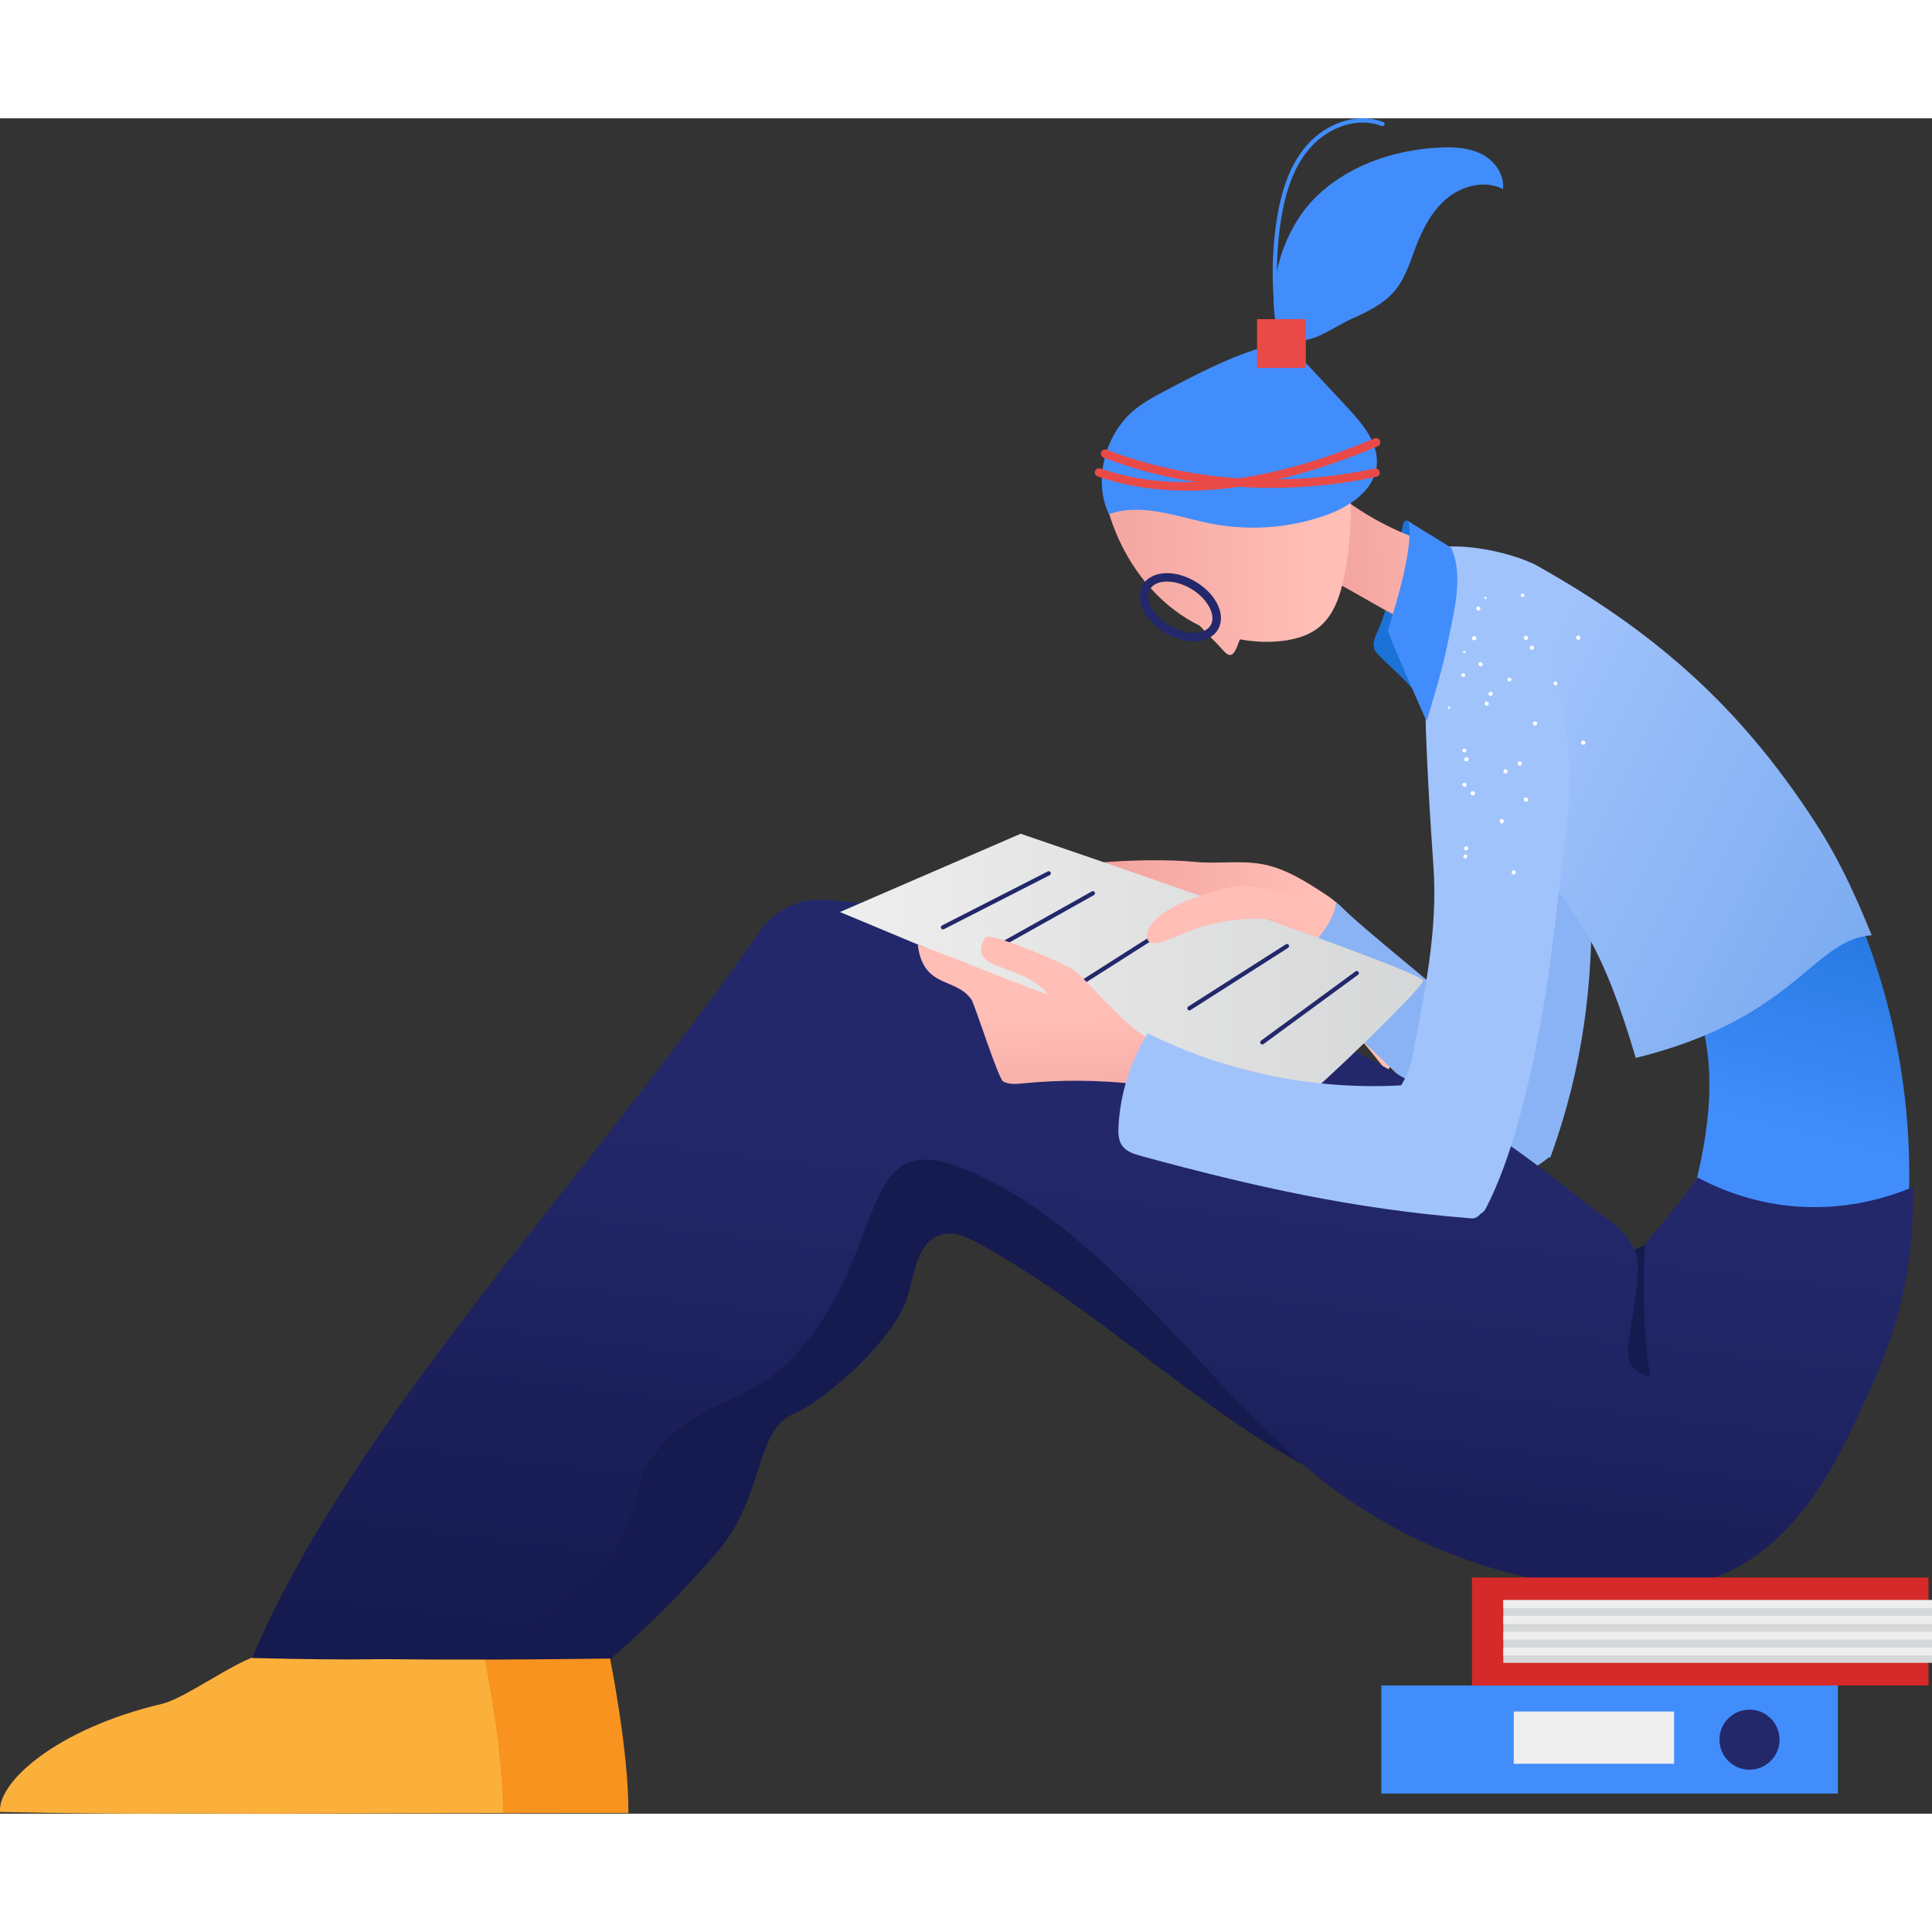 <svg enable-background="new 0 0 400 351" height="300" viewBox="0 0 400 351" width="300" xmlns="http://www.w3.org/2000/svg" xmlns:xlink="http://www.w3.org/1999/xlink"><rect x="0" y="0" width="400" height="351" fill="#333333" stroke="none"/><linearGradient id="a"><stop offset="0" stop-color="#ffbeb6"/><stop offset="1" stop-color="#f2a19c"/></linearGradient><linearGradient id="b" gradientUnits="userSpaceOnUse" x1="312.56" x2="271.389" xlink:href="#a" y1="81.219" y2="84.153"/><linearGradient id="c" gradientUnits="userSpaceOnUse" x1="272.348" x2="221.254" xlink:href="#a" y1="82.951" y2="83.295"/><linearGradient id="d" gradientUnits="userSpaceOnUse" x1="271.989" x2="223.949" xlink:href="#a" y1="175.607" y2="175.073"/><linearGradient id="e" gradientUnits="userSpaceOnUse" x1="362.829" x2="377.653" y1="208.034" y2="149.368"><stop offset="0" stop-color="#428dfc"/><stop offset="1" stop-color="#1d72d8"/></linearGradient><linearGradient id="f" gradientUnits="userSpaceOnUse" x1="231.606" x2="217.577" y1="211.428" y2="328.966"><stop offset="0" stop-color="#23286b"/><stop offset="1" stop-color="#151a4f"/></linearGradient><linearGradient id="g" gradientUnits="userSpaceOnUse" x1="308.223" x2="393.817" y1="133.491" y2="176.156"><stop offset="0" stop-color="#a1c3fc"/><stop offset="1" stop-color="#78a9ef"/></linearGradient><linearGradient id="h" gradientUnits="userSpaceOnUse" x1="173.906" x2="294.66" y1="175.354" y2="175.354"><stop offset="0" stop-color="#eee"/><stop offset="1" stop-color="#d6d7d8"/></linearGradient><linearGradient id="i" gradientUnits="userSpaceOnUse" x1="237.737" x2="238.984" xlink:href="#a" y1="184.977" y2="214.795"/><path d="m291.478 83.353c-1.006-.575-1.181 1.655-1.353 2.678-1.151 6.823-2.099 13.783-4.892 20.114-.555 1.257-1.184 2.702-.593 3.942.225.47.602.844.966 1.216 3.605 3.694 7.492 6.349 9.406 11.143 1.506-4.781 2.846-8.573 3.608-13.528.902-5.865 1.271-7.596 1.443-13.528.033-1.137-.861-5.518-1.29-6.571-.432-1.052-5.433-4.21-7.295-5.466z" fill="#1d72d8"/><path d="m292.04 103.153c4.771-2.006 8.922-6.811 8.053-11.914-.123-.722-.358-1.457-.869-1.981-.581-.596-1.426-.835-2.226-1.069-13.353-3.893-25.23-12.649-32.896-24.254-2.438 8.062-4.169 16.336-5.167 24.7 1.877 2.372 5.187 2.879 8.116 3.639 7.923 2.056 14.717 7.016 22.01 10.733.471.24.963.48 1.491.505.512.025 1.013-.16 1.488-.359z" fill="url(#b)"/><path d="m279.614 78.351c-.295-7.497-2.253-15.668-8.33-20.069-3.857-2.793-8.873-3.619-13.614-3.169-4.742.451-9.286 2.074-13.722 3.806-5.914 2.31-12.316 5.414-14.569 11.35-1.514 3.991-.786 8.487.55 12.541 2.454 7.447 6.98 14.284 13.234 19.014 1.64 1.24 3.404 2.325 5.251 3.241 2.024 2.24 2.837 2.867 4.986 5.255 1.965 2.183 2.555-.69 3.321-2.456 2.799.527 5.664.669 8.502.36 2.818-.307 5.68-1.086 7.88-2.874 3.14-2.552 4.438-6.708 5.228-10.675 1.065-5.366 1.497-10.858 1.283-16.324z" fill="url(#c)"/><path d="m298.586 151.546c-1.393-8.847-4.061-25.438-3.099-34.342s4.083-10.404 11.094-15.978c3.944-3.136 10.051-4.885 13.798-1.517 2.623 2.358 5.646 8.035 5.84 11.557 1.946 35.197 8.598 65.955-5.227 103.83-4.339.265-8.746-.707-12.571-2.773-.647-.35-1.294-.744-1.742-1.328-.593-.774-.762-1.782-.914-2.745-2.001-12.713-2.724-22.168-4.725-34.881-.981-6.237-1.472-15.59-2.454-21.823z" fill="#89b3f4"/><path d="m212.631 157.499c3.028-3.158 24.019-4.613 34.799-3.551 4.719.465 9.542-.399 14.194.524 4.719.935 8.875 3.628 12.9 6.265 7.874 5.16 12.012 16.134 19.886 21.293 2.93 1.92 9.561 12.264 12.989 12.987-1.841 5.467-18.363-3.062-20.204 2.406-8.992-11.491-11.753-13.207-21.361-24.191-3.017-3.45-5.242-7.821-9.26-10.026-2.719-1.492-5.905-1.781-8.967-2.271-11.605-1.857-39.955 1.756-34.976-3.436z" fill="url(#d)"/><path d="m298.912 207.765c3.163 3.528 6.372 7.096 10.325 9.708s7.944.562 11.818-2.665c2.97-10.974-5.66-18.63-15.157-27.317s-22.032-18.199-29.221-25.171c-.72 4.825-5.449 10.232-9.995 12.001 10.896 13.691 21.911 21.935 32.23 33.444z" fill="#89b3f4"/><path d="m79.98 318.151c10.186-1.949 46.18-.006 46.18-.006s4.044 19.725 3.942 32.712c-15.192.02-30.384.041-45.576.061-25.533.034-31.572.275-58.531-.275-.574-6.059 11.515-17.188 33.553-22.386 4.87-1.147 15.517-9.165 20.432-10.106z" fill="#f7931e"/><path d="m54.004 318.151c10.186-1.949 46.18-.006 46.18-.006s4.044 19.725 3.942 32.712c-15.192.02-30.384.041-45.576.061-25.533.034-31.572.275-58.531-.275-.574-6.059 11.515-17.188 33.553-22.386 4.87-1.147 15.516-9.165 20.432-10.106z" fill="#fbb03b"/><path d="m202.759 232.999c30.418 16.67 54.742 44.718 87.929 54.806 24.9 7.568 52.951 3.639 75.078-10.059 11.391-7.051 21.7-17.346 24.556-30.433.284-1.3.485-2.69.01-3.932-.581-1.521-2.041-2.497-3.424-3.36-11.176-6.974-22.849-13.153-34.899-18.475-6.024 2.027-7.589 10.989-13.712 12.689-3.569.991-7.215-.94-10.503-2.645-21.092-10.94-104.983-85.804-127.669-69.281-58.448 42.566-89.836 88.381-136.017 156.202 18.401 1.082 62.416.36 62.416.36s9.882-8.202 21.647-21.645c10.102-11.543 8.067-25.408 15.875-28.86s21.4-16.164 23.838-24.344c1.472-4.939 2.042-11.534 7.01-12.912 2.665-.737 5.437.558 7.865 1.889z" fill="#151a4f"/><path d="m365.066 143.602c2.851-.12 5.868.159 8.221 1.774 1.941 1.333 3.211 3.42 4.365 5.472 15.873 28.179 21.345 62.064 15.152 93.806-.48 2.46-1.077 5.011-2.687 6.933-1.736 2.071-4.393 3.105-6.978 3.895-7.887 2.409-16.234 3.299-24.452 2.608-4.895-.412-10.32-1.759-12.869-5.959-2.597-4.281-1.195-9.762.295-14.542 4.064-13.036 8.295-26.361 7.749-40.005-.547-13.643-6.892-27.916-19.085-34.063 5.514-11.432 17.61-19.386 30.289-19.919z" fill="url(#e)"/><path d="m356.306 301.582c-6.587 2.67-13.855 3.178-20.957 2.936-24.242-.83-48.096-10.335-66.266-26.402-22.977-20.318-43.387-51.578-72.361-61.641-19.534-5.978-12.905 19.467-33.087 40.657-7.972 8.37-19.708 9.148-26.31 17.139-7.574 9.168-2.472 4.911-8.77 20.328-1.838 4.499-25.453 23.838-28.369 23.912-20.467.522-26.079.8-47.985.263 20.925-49.324 69.178-98.712 105.172-150.548 1.999-2.879 5.123-5.036 8.5-5.979 2.279-.636 4.693-.481 7.05-.289 56.463 4.57 111.381 26.687 155.25 62.522 3.687 3.011 7.367 4.449 10.012 9.258 1.942 3.533.427 10.206-.481 16.114-.908 5.907-1.625 9.07 4.089 10.822-2.256-10.424-1.202-27.657-1.202-27.657s7.273-8.433 10.866-13.728c14.142 7.502 29.918 8.1 44.695 1.943 0 22.847-5.399 34.746-12.989 50.596-5.906 12.336-14.179 24.614-26.857 29.754z" fill="url(#f)"/><path d="m294.01 90.762c3.119-4.203 18.367-1.457 24.545 2.034 23.033 13.015 39.903 27.451 54.82 49.301 5.044 7.387 8.707 13.665 14.14 27.036-12.155.792-15.656 17.227-48.849 25.403-6.254-21.164-12.286-32.901-26.458-45.214-10.647-9.249-11.812-11.343-16.356-28.379-2.885-10.823-6.272-18.451-1.842-30.181z" fill="url(#g)"/><path d="m312.185 140.427c-5.13 25.226-7.555 51.002-7.22 76.742-6.349-.631-12.474-3.339-17.214-7.609-.72 1.443-1.441 2.887-2.161 4.33" fill="none" stroke="#000" stroke-miterlimit="10"/><path d="m274.346 82.231c4.952-1.729 10.166-5.129 10.693-10.347.467-4.622-2.926-8.643-6.097-12.04-3.366-3.609-6.731-7.218-10.097-10.826-.715-.768-1.463-1.556-2.436-1.952-1.383-.562-2.951-.224-4.388.18-7.222 2.031-13.922 5.551-20.56 9.044-2.425 1.276-4.875 2.57-6.942 4.369-5.785 5.034-8.21 14.381-4.93 21.313 6.122-2.306 13.353.188 19.731 1.648 8.252 1.888 17.033 1.402 25.026-1.389z" fill="#428dfc"/><path d="m263.224 76.507c-12.082 0-23.963-2.11-34.745-6.268-.451-.174-.674-.68-.5-1.129.173-.451.68-.673 1.128-.5 16.937 6.532 36.652 7.915 55.514 3.897.468-.102.934.2 1.037.672.1.473-.2.935-.673 1.036-7.195 1.533-14.514 2.292-21.761 2.292z" fill="#e94a47"/><path d="m245.744 77.084c-6.635 0-12.803-.977-18.485-2.935-.455-.157-.698-.654-.541-1.11.157-.457.653-.698 1.11-.542 15.331 5.283 34.423 3.19 56.738-6.22.443-.187.957.02 1.145.465.187.444-.021.957-.465 1.144-14.529 6.128-27.744 9.198-39.502 9.198z" fill="#e94a47"/><path d="m265.117 45.506c-3.648-8.878.117-21.758 6.784-28.663 6.667-6.906 16.387-10.28 25.973-10.788 3.017-.16 6.164-.032 8.858 1.334 2.694 1.367 4.812 4.255 4.443 7.254-3.649-1.864-8.289-.754-11.473 1.827-3.183 2.579-5.139 6.369-6.597 10.197-1.165 3.06-2.112 6.294-4.171 8.842-2.302 2.846-5.728 4.505-9.071 5.994-4.32 1.925-8.971 6.046-13.142 3.817-.446 7.381-1.134 1.6-1.604.186z" fill="#428dfc"/><path d="m264.961 44.458c-.208 0-.393-.151-.429-.364-1.279-7.457-1.372-15.035-.28-22.526 1.041-7.142 3.037-12.211 6.28-15.953 4.209-4.855 10.728-6.848 15.853-4.844.225.088.336.341.248.566s-.342.335-.565.248c-4.788-1.872-10.903.021-14.875 4.603-3.129 3.609-5.06 8.536-6.076 15.506-1.079 7.4-.986 14.887.277 22.252.04.237-.12.463-.357.504-.026.006-.052.008-.076.008z" fill="#428dfc"/><path d="m247.151 108.283c-1.924 0-4.034-.631-5.943-1.775-4.351-2.611-6.367-6.978-4.589-9.942.917-1.528 2.737-2.403 4.992-2.403 1.923 0 4.034.631 5.942 1.775 4.352 2.611 6.367 6.978 4.589 9.942-.917 1.527-2.737 2.403-4.991 2.403zm-5.541-12.375c-1.627 0-2.901.567-3.495 1.556-1.232 2.054.596 5.51 3.99 7.546 1.64.984 3.431 1.526 5.044 1.526 1.627 0 2.9-.567 3.494-1.556 1.232-2.054-.596-5.51-3.99-7.546-1.64-.983-3.431-1.526-5.043-1.526z" fill="#23286b"/><path d="m260.255 41.579h10.102v10.1h-10.102z" fill="#e94a47"/><path d="m304.751 302.098h94.526v22.367h-94.526z" fill="#d62929"/><path d="m285.991 324.465h94.526v22.367h-94.526z" fill="#428dfc"/><path d="m311.246 306.787h88.754v12.987h-88.754z" fill="#d6d7d8"/><path d="m313.41 329.846h33.193v10.822h-33.193z" fill="#eee"/><path d="m173.906 164.321 37.416-16.202s83.902 28.515 83.335 30.459c-.566 1.944-22.109 22.683-24.377 23.978s-96.374-38.235-96.374-38.235z" fill="url(#h)"/><g fill="#23286b"><path d="m195.236 167.924c-.159 0-.312-.087-.389-.237-.109-.215-.024-.477.191-.587l21.897-11.18c.215-.108.477-.024.587.191s.024.477-.191.587l-21.897 11.18c-.063.031-.131.046-.198.046z"/><path d="m204.59 173.027c-.153 0-.301-.081-.382-.223-.118-.21-.042-.477.168-.595l21.684-12.152c.209-.117.476-.043.595.166.118.21.042.477-.168.595l-21.684 12.152c-.067.039-.141.057-.213.057z"/><path d="m220.959 181.289c-.144 0-.284-.072-.369-.201-.129-.204-.069-.473.134-.602l24.447-15.553c.201-.126.472-.07.602.134.129.204.069.473-.134.602l-24.447 15.553c-.072.046-.153.067-.233.067z"/><path d="m261.35 191.741c-.134 0-.267-.061-.352-.178-.142-.195-.101-.468.093-.611l19.557-14.338c.193-.143.468-.102.611.093.142.195.101.468-.093.611l-19.557 14.338c-.077.057-.168.085-.259.085z"/><path d="m246.256 184.693c-.144 0-.284-.072-.369-.201-.129-.202-.07-.473.134-.602l20.197-12.879c.2-.129.473-.071.602.133s.07.473-.134.602l-20.197 12.88c-.071.044-.151.067-.233.067z"/></g><path d="m255.324 159.062c-2.522.549-9.199 2.525-11.802 3.897-2.387 1.258-5.883 3.512-6.056 6.204-.231 3.582 5.827.191 9.102-1.027 6.32-2.349 13.677-3.227 23.503-1.585 2.221.371 5.21-1.015 3.895-1.795-1.316-.78-2.225-1.905-4.75-3.168-2.978-1.488-10.539-3.256-13.892-2.526z" fill="#ffbeb6"/><path d="m285.588 201.882c-7.905 0-34.373-5.415-48.51-11.856-3.849-1.754-13.049-12.791-14.993-13.836-6.254-3.361-17.617-7.597-18.065-6.643-4.311 7.185 7.715 5.129 12.936 11.856-9.657-3.43-17.287-6.893-26.944-10.323 1.143 9.211 7.867 6.656 11.133 11.4.643.933 5.553 16.394 6.549 16.933 1.244.672 2.75.525 4.157.385 7.66-.76 15.398-.716 23.049.12 4.929.539 35.093 16.58 39.907 17.773.211-3.026 9.721-12.965 10.781-15.809z" fill="url(#i)"/><path d="m320.144 110.578c-2.459-6.117-11.089-11.884-17.5-10.349-6.969 1.668-7.708 10.337-7.637 17.503.121 12.226 1.141 28.265 1.774 37.185.934 13.185-1.843 26.189-4.32 39.173-.443 2.394-1.287 4.407-2.379 6.121-18.018.991-36.293-2.718-52.445-10.776-3.591 5.774-5.697 12.462-6.063 19.251-.074 1.373-.049 2.852.737 3.981.89 1.278 2.511 1.778 4.013 2.187 23.504 6.389 44.031 10.969 68.311 12.896.735.066 1.373-.301 1.927-.974.445-.244.796-.581 1.032-1.032 5.38-10.304 8.884-25.033 11.26-37.876 2.605-14.089 3.678-26.987 5.475-41.203 1.479-11.716.269-25.005-4.185-36.087z" fill="#a1c3fc"/><path d="m311.246 316.609h88.754v1.637h-88.754z" fill="#eee"/><path d="m311.246 313.335h88.754v1.637h-88.754z" fill="#eee"/><path d="m311.246 310.061h88.754v1.637h-88.754z" fill="#eee"/><path d="m311.246 306.787h88.754v1.637h-88.754z" fill="#eee"/><circle cx="362.216" cy="335.679" fill="#23286b" r="6.22"/><path d="m300.169 122.209c.117-.108.121-.221.013-.338s-.221-.121-.338-.013-.121.221-.013.338c.108.117.225.008.338.013zm7.381-22.726c.112.004.23-.104.234-.216.004-.112-.104-.23-.216-.233-.112-.004-.23.104-.234.216-.121.22.099.341.216.233zm-4.474 11.221c.112.004.225.008.342-.101.004-.112.008-.225-.101-.342-.112-.004-.225-.008-.342.101-.12.221-.012.337.101.342zm24.555 18.948c.221.121.451.017.572-.205.121-.221.017-.451-.205-.571-.221-.121-.451-.017-.572.205-.233.217-.02.563.205.571zm-10.001-3.978c.221.121.451.017.572-.205.121-.221.017-.451-.205-.571-.221-.121-.451-.017-.572.205-.119.22-.015.449.205.571zm-9.995-4.091c.221.121.451.017.572-.205.121-.221.017-.451-.205-.571-.221-.121-.451-.017-.572.205-.122.221-.018.45.205.571zm3.611 24.261c.121-.221.129-.446.025-.675-.221-.121-.446-.129-.675-.025-.121.221-.129.446-.021.563.211.346.437.354.671.137zm-7.728-7.502c.121-.221.129-.446.025-.675-.221-.121-.446-.129-.675-.025-.121.221-.129.446-.021.563.217.233.554.246.671.137zm23.226-30.369c.225.008.458-.209.468-.434.008-.225-.209-.458-.434-.468-.225-.008-.458.209-.468.434-.01.226.208.459.434.468zm-10.828.049c.225.008.458-.209.468-.434.008-.225-.209-.458-.434-.468-.225-.008-.458.209-.468.434-.007.227.21.46.434.468zm-10.714.054c.225.008.458-.209.468-.434.008-.225-.209-.458-.434-.468-.225-.008-.458.209-.468.434-.012.339.21.46.434.468zm-1.555 45.041c.117-.108.242-.442.021-.563-.108-.117-.442-.242-.563-.021-.117.108-.242.442-.021.563.104.23.33.237.563.021zm18.35-35.737c.225.008.455-.096.462-.321.008-.225-.101-.342-.321-.462-.225-.008-.455.096-.462.321-.008.224.096.453.321.462zm-9.554-.805c.225.008.455-.096.462-.321.008-.225-.101-.342-.321-.462-.225-.008-.455.096-.462.321-.01.224.095.453.321.462zm-9.551-.917c.225.008.455-.096.462-.321.008-.225-.101-.342-.321-.462-.225-.008-.455.096-.462.321-.012.337.096.453.321.462zm8.621 19.937c.221.121.451.017.572-.205.121-.221.017-.451-.205-.571-.221-.121-.451-.017-.572.205-.121.221-.02.562.205.571zm-8.52-4.375c.221.121.451.017.567-.091.121-.221.017-.451-.205-.571-.221-.121-.451-.017-.572.205-.116.106-.012.336.21.457zm12.352-32.125c.23-.104.346-.213.242-.442-.104-.23-.326-.35-.442-.242-.23.104-.35.325-.246.554-0 0 .221.121.446.13zm-9.125 2.819c.23-.104.35-.325.246-.554-.104-.23-.326-.35-.555-.246-.23.104-.35.325-.242.442.101.341.322.462.551.358-.112-.005 0 0 0 0zm6.998 54.601c.221.121.451.017.572-.205.121-.221.017-.451-.205-.571-.221-.121-.451-.017-.572.205-.12.221-.015.45.205.571zm-9.851-4.987c.221.121.451.017.572-.205.121-.221.017-.451-.205-.571-.221-.121-.451-.017-.572.205-.115.109-.015.45.205.571zm13.943-41.538c.23-.104.35-.325.246-.554-.104-.23-.326-.35-.555-.246-.23.104-.35.325-.246.554-.008.226.325.351.555.246zm-10.615 3.441c.23-.104.35-.325.246-.554-.104-.23-.326-.35-.555-.246-.23.104-.35.325-.246.554.109.117.326.35.555.246zm7.92 20.587c.225.008.458-.209.468-.434.008-.225-.209-.458-.434-.468-.225-.008-.458.209-.468.434-.007.226.209.461.434.468zm-11.018-.859c.225.008.458-.209.468-.434.008-.225-.209-.458-.434-.468-.225-.008-.458.209-.468.434-.008.226.096.456.434.468zm12.319 8.349c.225.008.458-.209.468-.434.008-.225-.209-.458-.434-.468s-.455.096-.468.434c-.007.226.209.46.434.468zm-11.002-1.31c.225.008.458-.209.468-.434.008-.225-.096-.455-.434-.468-.225-.008-.458.209-.58.429.105.231.321.464.546.473zm3.809-20.604c.23-.104.35-.325.358-.55-.104-.23-.324-.35-.55-.358-.23.104-.35.325-.358.55-.009.225.324.35.55.358z" fill="#fff"/><path d="m291.525 83.386c1.67 5.281-4.048 21.986-4.171 22.585-.118.577 8.006 18.849 8.006 18.849s3.276-10.51 4.298-15.816c1.238-6.425 3.465-13.942.866-19.947-.169-.388-8.039-4.957-8.999-5.671z" fill="#428dfc"/></svg>